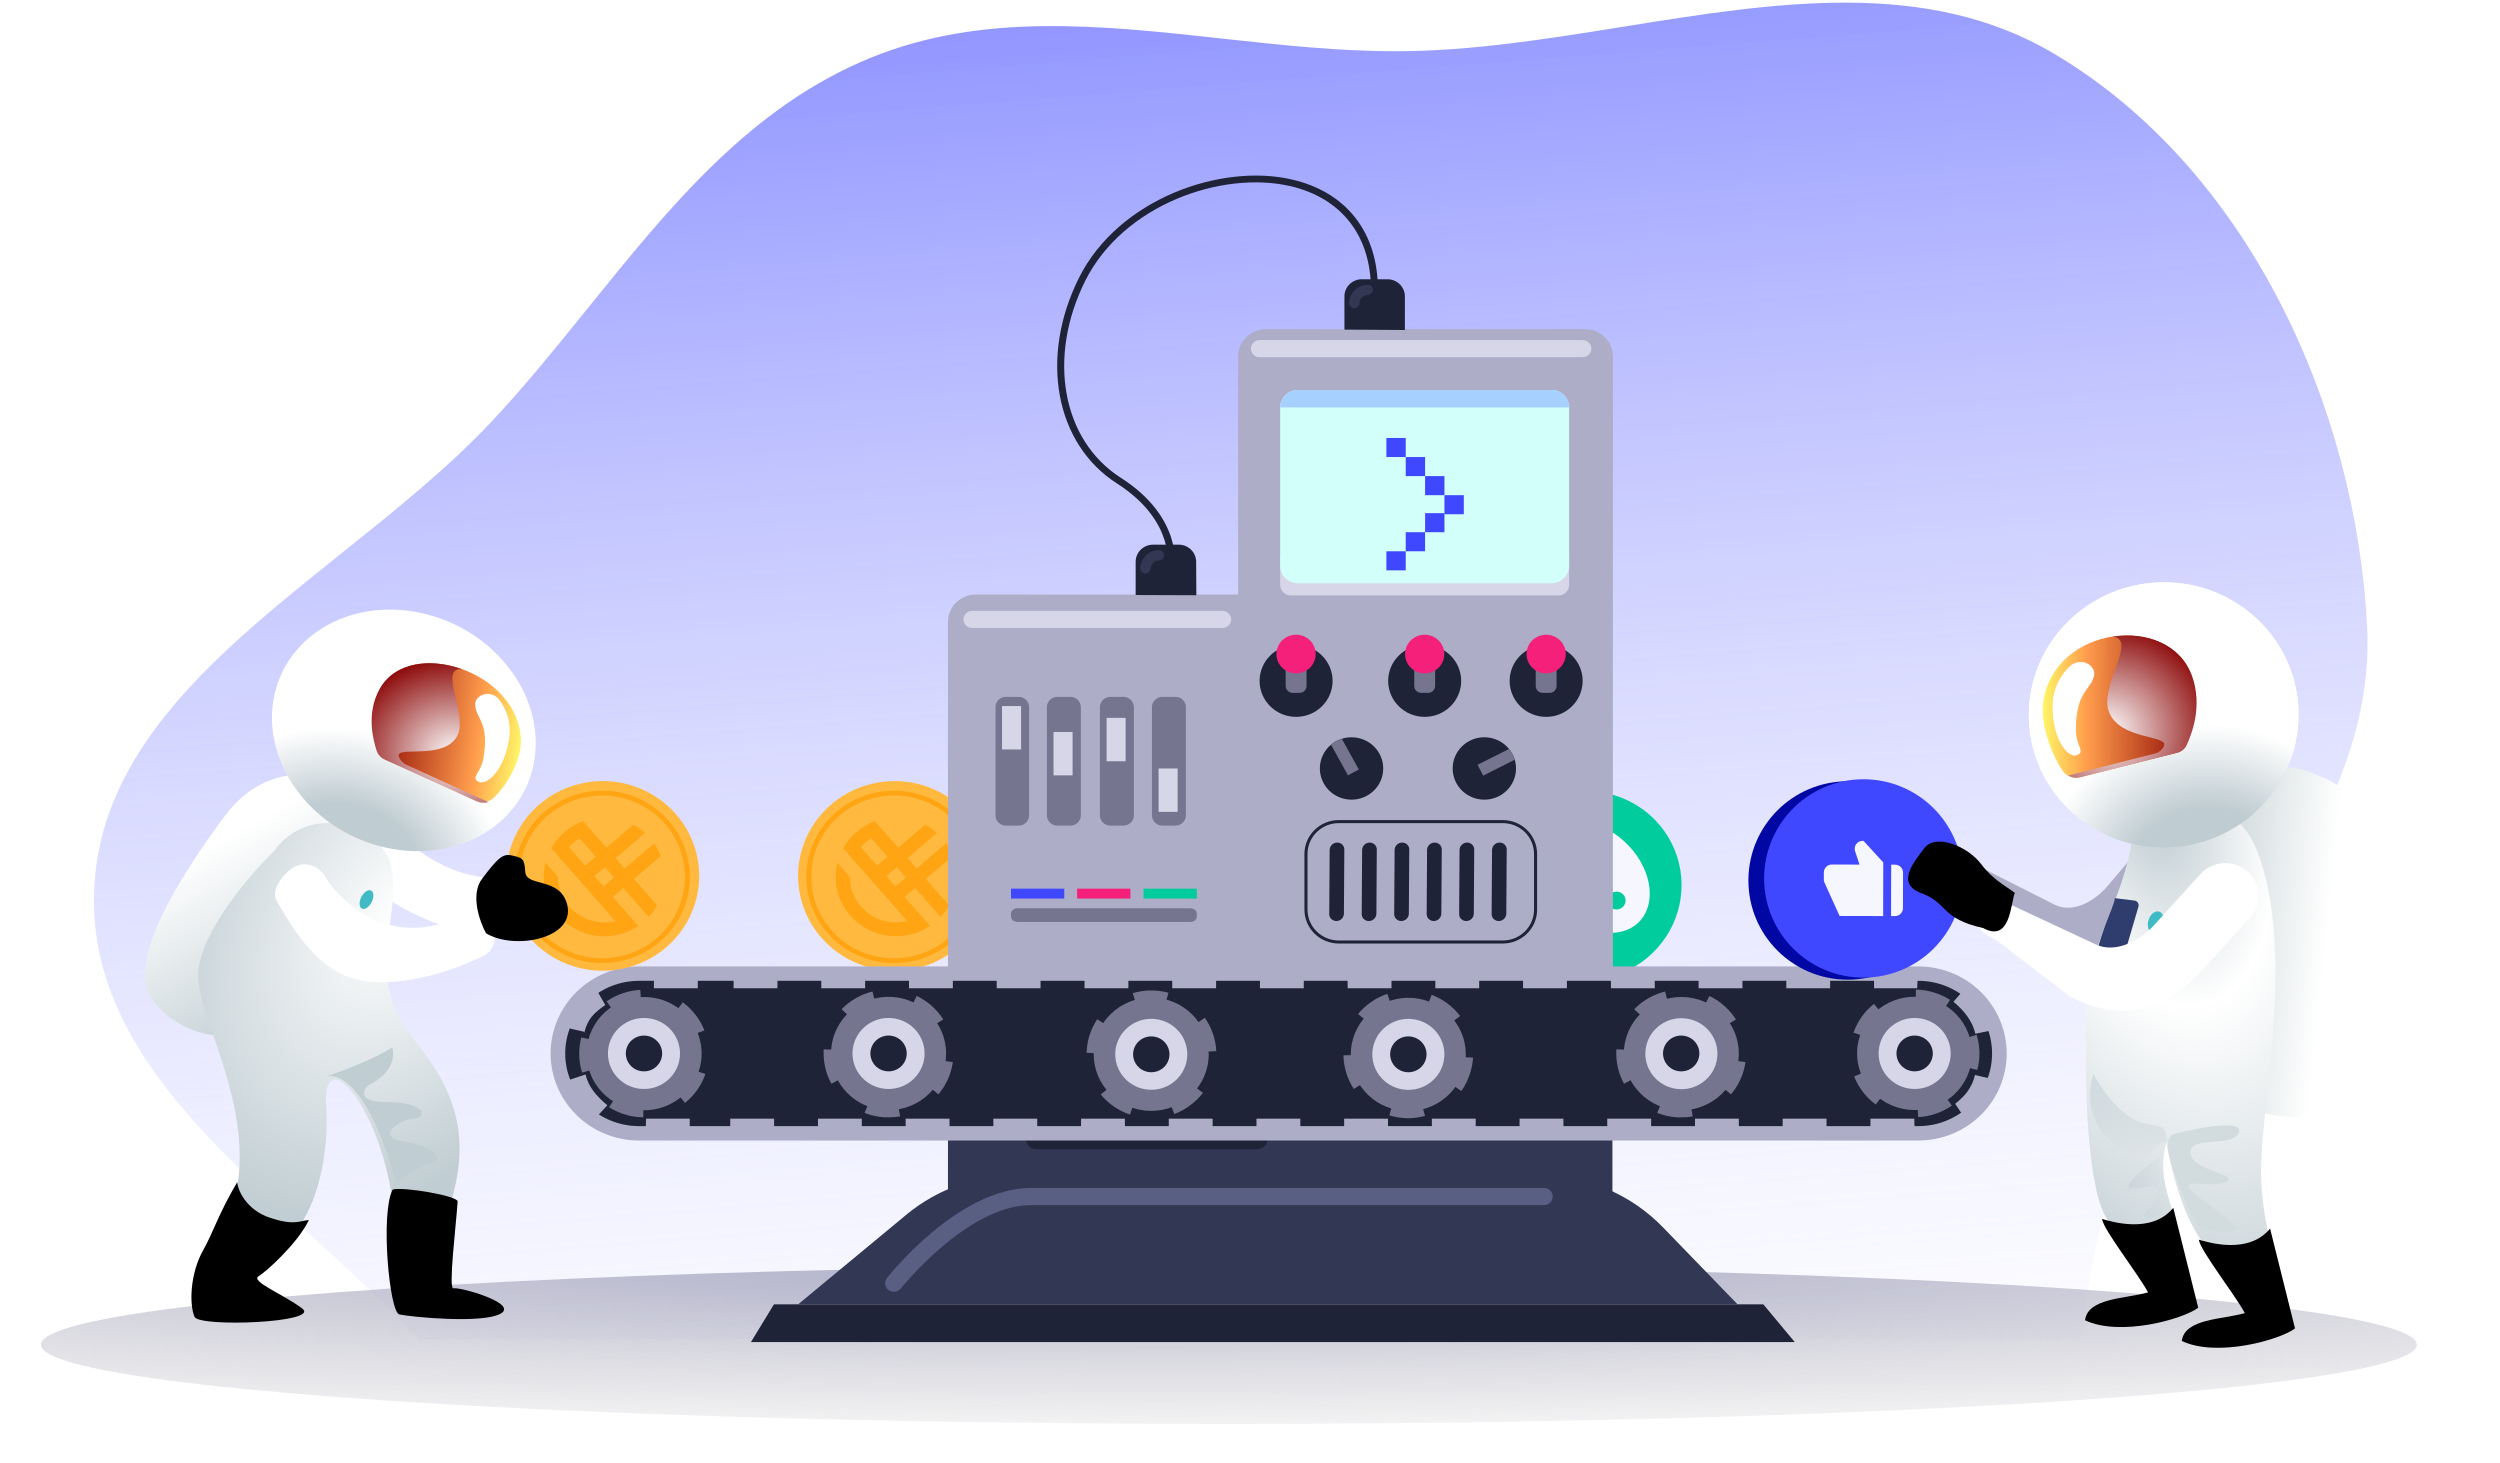 <svg width="487" height="285" viewBox="0 0 487 285" fill="none" xmlns="http://www.w3.org/2000/svg">
<path d="M434.716 188.972C448.668 167.699 462.38 146.793 461.114 122.008C458.92 79.055 437.809 32.822 400.166 10.482C375.296 -4.278 345.941 0.433 316.207 5.206C301.518 7.564 286.737 9.936 272.358 9.983C260.923 10.021 249.428 8.761 238.007 7.51C214.524 4.937 191.353 2.398 169.655 11.234C146.189 20.791 130.49 40.235 114.643 59.862C108.626 67.316 102.587 74.795 96.093 81.77C87.547 90.949 77.086 99.322 66.641 107.683C42.911 126.678 19.261 145.608 18.328 173.771C17.414 201.367 39.215 221.231 61.195 241.258C68.266 247.701 75.356 254.16 81.713 260.899H405.444C406.527 250.803 408.187 240.861 411.456 231.491C416.713 216.42 425.764 202.621 434.716 188.972Z" fill="url(#paint0_linear_3547_39692)"/>
<path d="M164.483 186.401C164.715 186.54 164.951 186.674 165.189 186.803C165.271 186.848 165.351 186.891 165.433 186.933C165.618 187.03 165.803 187.123 165.99 187.214C174.939 191.534 185.853 188.218 190.718 179.544C195.358 171.269 192.863 161.022 185.251 155.64C184.644 155.211 184.005 154.811 183.333 154.449C183.092 154.318 182.85 154.193 182.605 154.075C182.368 153.96 182.13 153.849 181.889 153.744C181.153 153.421 180.407 153.15 179.652 152.928C178.53 152.596 177.39 152.371 176.25 152.254C172.709 151.885 169.149 152.521 165.99 154.04C162.639 155.65 159.743 158.256 157.804 161.71C152.927 170.409 155.932 181.289 164.483 186.401Z" fill="#FFB93E"/>
<path d="M165.91 185.523C157.662 181.052 154.65 170.82 159.197 162.711C163.744 154.603 174.153 151.642 182.403 156.111C190.651 160.582 193.662 170.814 189.116 178.923C186.006 184.469 180.156 187.605 174.128 187.605C171.341 187.605 168.518 186.936 165.91 185.523ZM160.022 163.158C155.725 170.818 158.57 180.488 166.365 184.711C174.158 188.935 183.994 186.137 188.291 178.476C192.587 170.815 189.742 161.146 181.948 156.923C179.484 155.587 176.816 154.954 174.183 154.954C168.49 154.954 162.96 157.919 160.022 163.158Z" fill="#FFA412"/>
<path d="M176.698 179.377L176.745 179.431C173.55 180.21 170.034 179.238 167.731 176.623C166.245 174.935 165.52 172.855 165.525 170.786L165.489 170.745L163.131 168.066C162.265 171.579 163.08 175.438 165.669 178.379C169.621 182.867 176.313 183.638 181.181 180.371L176.209 174.724L178.27 172.969L183.243 178.616L183.257 178.6C183.895 177.913 184.436 177.165 184.877 176.374L180.333 171.213L185.58 166.744C185.256 165.894 184.825 165.071 184.288 164.296L178.548 169.185L176.763 167.157L182.503 162.268C181.8 161.633 181.034 161.097 180.224 160.66L174.977 165.13L170.432 159.969C169.16 160.438 167.949 161.133 166.862 162.06C165.774 162.986 164.901 164.065 164.248 165.237L165.305 166.438L176.698 179.377ZM174.7 168.913L176.486 170.941L174.424 172.697L172.639 170.669L174.7 168.913ZM169.744 163.284L172.915 166.885L170.853 168.641L167.683 165.04C167.975 164.704 168.296 164.384 168.647 164.086C168.997 163.788 169.364 163.521 169.744 163.284Z" fill="#FFA412"/>
<g filter="url(#filter0_f_3547_39692)">
<ellipse cx="239.381" cy="261.947" rx="231.414" ry="15.442" fill="url(#paint1_radial_3547_39692)"/>
</g>
<ellipse rx="17.519" ry="17.538" transform="matrix(-0.686 -0.728 -0.738 0.675 308.851 172.536)" fill="#F6F6FF"/>
<path d="M316.645 175.147C316.59 174.808 316.435 174.492 316.198 174.241C315.881 173.904 315.439 173.706 314.971 173.69C314.503 173.674 314.046 173.843 313.702 174.158C313.445 174.393 313.264 174.697 313.182 175.032C313.1 175.367 313.12 175.717 313.241 176.039C313.361 176.362 313.577 176.641 313.859 176.841C314.141 177.042 314.479 177.155 314.828 177.167C315.177 177.179 315.522 177.088 315.82 176.907C316.119 176.725 316.356 176.461 316.503 176.148C316.65 175.835 316.699 175.487 316.645 175.147Z" fill="#00CC9E"/>
<path d="M312.374 170.616C312.32 170.276 312.165 169.961 311.928 169.709C311.61 169.372 311.169 169.174 310.701 169.159C310.233 169.143 309.776 169.311 309.431 169.626C309.175 169.861 308.994 170.165 308.912 170.5C308.83 170.835 308.85 171.186 308.971 171.508C309.091 171.83 309.306 172.109 309.589 172.31C309.871 172.511 310.208 172.624 310.557 172.636C310.907 172.647 311.252 172.557 311.55 172.375C311.848 172.194 312.086 171.93 312.233 171.617C312.379 171.304 312.429 170.955 312.374 170.616Z" fill="#00CC9E"/>
<path d="M308.153 166.136C308.099 165.796 307.943 165.481 307.707 165.23C307.389 164.893 306.947 164.694 306.479 164.679C306.011 164.663 305.554 164.831 305.21 165.146C304.953 165.381 304.772 165.686 304.69 166.02C304.608 166.355 304.629 166.706 304.749 167.028C304.87 167.35 305.085 167.629 305.367 167.83C305.65 168.031 305.987 168.144 306.336 168.156C306.685 168.167 307.031 168.077 307.329 167.895C307.627 167.714 307.864 167.45 308.011 167.137C308.158 166.824 308.207 166.475 308.153 166.136Z" fill="#00CC9E"/>
<path fill-rule="evenodd" clip-rule="evenodd" d="M322.608 159.944C325.119 162.607 326.767 165.949 327.343 169.547C327.919 173.145 327.397 176.837 325.844 180.157C324.29 183.477 321.774 186.275 318.614 188.198C315.455 190.121 311.793 191.082 308.093 190.959C304.392 190.837 300.819 189.636 297.826 187.51C294.832 185.383 292.552 182.426 291.274 179.012C289.997 175.598 289.778 171.881 290.647 168.331C291.516 164.781 293.433 161.558 296.156 159.068C299.806 155.731 304.643 153.949 309.603 154.113C314.563 154.277 319.241 156.375 322.608 159.944ZM299.929 168.262L294.087 173.604L302.008 174.497C302.568 175.395 303.215 176.238 303.941 177.012C308.585 181.941 315.343 183.202 319.04 179.822C322.737 176.441 321.956 169.715 317.312 164.786C312.668 159.858 305.915 158.603 302.224 161.977C301.393 162.795 300.755 163.783 300.358 164.87C299.961 165.957 299.815 167.115 299.929 168.262Z" fill="#00CC9E"/>
<path d="M314.099 196.896H184.663V235.444H314.099V196.896Z" fill="#323754"/>
<path d="M349.617 261.435H146.283L150.759 254.09H343.501L349.617 261.435Z" fill="#1F2337"/>
<path d="M155.467 254.09L176.571 236.611C182.575 231.642 190.165 228.919 198.007 228.919H299.836C304.343 228.918 308.803 229.818 312.947 231.564C317.09 233.311 320.83 235.867 323.941 239.079L338.482 254.09H155.467Z" fill="#323754"/>
<path d="M184.663 198.592L184.663 121.151C184.663 119.736 185.234 118.378 186.25 117.377C187.266 116.376 188.644 115.814 190.081 115.814H241.189V69.454C241.189 68.039 241.76 66.681 242.776 65.68C243.792 64.68 245.17 64.117 246.607 64.117H308.775C310.212 64.117 311.59 64.68 312.606 65.68C313.623 66.681 314.193 68.039 314.193 69.454V198.592H184.663Z" fill="#ADADC8"/>
<path d="M303.358 73.298H251.688C250.413 73.298 249.379 74.316 249.379 75.573V79.823C249.379 81.079 250.413 82.097 251.688 82.097H303.358C304.634 82.097 305.668 81.079 305.668 79.823V75.573C305.668 74.316 304.634 73.298 303.358 73.298Z" fill="#ADADC8"/>
<path d="M303.561 106.709H251.485C250.322 106.709 249.379 107.638 249.379 108.784V113.927C249.379 115.073 250.322 116.002 251.485 116.002H303.561C304.725 116.002 305.668 115.073 305.668 113.927V108.784C305.668 107.638 304.725 106.709 303.561 106.709Z" fill="#D6D6E8"/>
<path d="M302.207 75.967H252.84C250.928 75.967 249.379 77.493 249.379 79.376V110.211C249.379 112.094 250.928 113.62 252.84 113.62H302.207C304.118 113.62 305.668 112.094 305.668 110.211V79.376C305.668 77.493 304.118 75.967 302.207 75.967Z" fill="#D3FFFB"/>
<rect x="270.066" y="85.316" width="3.771" height="3.715" fill="#4048FF"/>
<rect width="3.771" height="3.715" transform="matrix(-1 0 0 1 281.381 99.961)" fill="#4048FF"/>
<rect x="273.837" y="89.031" width="3.771" height="3.715" fill="#4048FF"/>
<rect width="3.771" height="3.715" transform="matrix(-1 0 0 1 277.607 103.675)" fill="#4048FF"/>
<rect x="277.607" y="92.746" width="3.771" height="3.715" fill="#4048FF"/>
<rect width="3.771" height="3.715" transform="matrix(-1 0 0 1 273.837 107.39)" fill="#4048FF"/>
<rect x="281.381" y="96.461" width="3.771" height="3.715" fill="#4048FF"/>
<path d="M302.207 75.967H252.84C251.922 75.967 251.042 76.326 250.392 76.965C249.743 77.605 249.379 78.472 249.379 79.376H305.668C305.668 78.472 305.303 77.605 304.654 76.965C304.005 76.326 303.125 75.967 302.207 75.967Z" fill="#A5D0FF"/>
<path d="M198.481 135.416H195.928C194.637 135.416 193.591 136.446 193.591 137.718V158.866C193.591 160.137 194.637 161.168 195.928 161.168H198.481C199.771 161.168 200.818 160.137 200.818 158.866V137.718C200.818 136.446 199.771 135.416 198.481 135.416Z" fill="#75758F"/>
<path d="M198.475 161.494H195.922C195.217 161.484 194.545 161.204 194.046 160.713C193.548 160.222 193.264 159.56 193.253 158.866V137.711C193.264 137.017 193.548 136.354 194.046 135.863C194.545 135.373 195.217 135.092 195.922 135.082H198.475C199.181 135.091 199.855 135.37 200.355 135.861C200.854 136.352 201.14 137.016 201.15 137.711V158.866C201.14 159.561 200.854 160.224 200.355 160.715C199.855 161.206 199.181 161.486 198.475 161.494ZM195.922 135.749C195.394 135.749 194.887 135.956 194.514 136.324C194.14 136.692 193.93 137.19 193.93 137.711V158.866C193.93 159.386 194.14 159.885 194.514 160.253C194.887 160.62 195.394 160.827 195.922 160.827H198.475C199.001 160.818 199.503 160.609 199.876 160.243C200.249 159.878 200.463 159.384 200.473 158.866V137.711C200.463 137.192 200.249 136.699 199.876 136.333C199.503 135.967 199.001 135.758 198.475 135.749H195.922Z" fill="#ADADC8"/>
<path d="M198.907 137.544H195.195V145.997H198.907V137.544Z" fill="#D6D6E8"/>
<path d="M208.511 135.416H205.958C204.667 135.416 203.621 136.446 203.621 137.718V158.866C203.621 160.137 204.667 161.168 205.958 161.168H208.511C209.802 161.168 210.848 160.137 210.848 158.866V137.718C210.848 136.446 209.802 135.416 208.511 135.416Z" fill="#75758F"/>
<path d="M208.518 161.494H205.964C205.253 161.494 204.57 161.219 204.063 160.727C203.556 160.235 203.266 159.566 203.255 158.866V137.711C203.266 137.01 203.556 136.341 204.063 135.849C204.57 135.358 205.253 135.082 205.964 135.082H208.518C209.229 135.082 209.912 135.358 210.419 135.849C210.926 136.341 211.216 137.01 211.227 137.711V158.866C211.216 159.566 210.926 160.235 210.419 160.727C209.912 161.219 209.229 161.494 208.518 161.494ZM205.964 135.749C205.432 135.749 204.922 135.954 204.542 136.321C204.162 136.688 203.943 137.187 203.932 137.711V158.866C203.943 159.389 204.162 159.888 204.542 160.255C204.922 160.622 205.432 160.827 205.964 160.827H208.518C209.05 160.827 209.56 160.622 209.94 160.255C210.32 159.888 210.539 159.389 210.549 158.866V137.711C210.539 137.187 210.32 136.688 209.94 136.321C209.56 135.954 209.05 135.749 208.518 135.749H205.964Z" fill="#ADADC8"/>
<path d="M208.937 142.588H205.225V151.041H208.937V142.588Z" fill="#D6D6E8"/>
<path d="M218.848 135.416H216.294C215.004 135.416 213.958 136.446 213.958 137.718V158.866C213.958 160.137 215.004 161.168 216.294 161.168H218.848C220.138 161.168 221.184 160.137 221.184 158.866V137.718C221.184 136.446 220.138 135.416 218.848 135.416Z" fill="#75758F"/>
<path d="M218.847 161.494H216.294C215.582 161.494 214.899 161.219 214.392 160.727C213.886 160.235 213.595 159.566 213.585 158.866V137.711C213.595 137.01 213.886 136.341 214.392 135.849C214.899 135.358 215.582 135.082 216.294 135.082H218.847C219.559 135.082 220.242 135.358 220.749 135.849C221.256 136.341 221.546 137.01 221.556 137.711V158.866C221.546 159.566 221.256 160.235 220.749 160.727C220.242 161.219 219.559 161.494 218.847 161.494ZM216.294 135.749C215.762 135.749 215.251 135.954 214.871 136.321C214.491 136.688 214.273 137.187 214.262 137.711V158.866C214.273 159.389 214.491 159.888 214.871 160.255C215.251 160.622 215.762 160.827 216.294 160.827H218.847C219.379 160.827 219.89 160.622 220.27 160.255C220.65 159.888 220.868 159.389 220.879 158.866V137.711C220.868 137.187 220.65 136.688 220.27 136.321C219.89 135.954 219.379 135.749 218.847 135.749H216.294Z" fill="#ADADC8"/>
<path d="M219.274 139.839H215.562V148.292H219.274V139.839Z" fill="#D6D6E8"/>
<path d="M228.979 135.416H226.425C225.135 135.416 224.089 136.446 224.089 137.718V158.866C224.089 160.137 225.135 161.168 226.425 161.168H228.979C230.269 161.168 231.315 160.137 231.315 158.866V137.718C231.315 136.446 230.269 135.416 228.979 135.416Z" fill="#75758F"/>
<path d="M228.979 161.494H226.426C225.714 161.494 225.031 161.219 224.524 160.727C224.018 160.235 223.727 159.566 223.717 158.866V137.711C223.727 137.01 224.018 136.341 224.524 135.849C225.031 135.358 225.714 135.082 226.426 135.082H228.979C229.691 135.082 230.374 135.358 230.881 135.849C231.388 136.341 231.678 137.01 231.688 137.711V158.866C231.678 159.566 231.388 160.235 230.881 160.727C230.374 161.219 229.691 161.494 228.979 161.494ZM226.426 135.749C225.894 135.749 225.383 135.954 225.003 136.321C224.623 136.688 224.405 137.187 224.394 137.711V158.866C224.405 159.389 224.623 159.888 225.003 160.255C225.383 160.622 225.894 160.827 226.426 160.827H228.979C229.511 160.827 230.022 160.622 230.402 160.255C230.782 159.888 231 159.389 231.011 158.866V137.711C231 137.187 230.782 136.688 230.402 136.321C230.022 135.954 229.511 135.749 228.979 135.749H226.426Z" fill="#ADADC8"/>
<path d="M229.404 149.699H225.693V158.152H229.404V149.699Z" fill="#D6D6E8"/>
<path d="M252.479 139.646C256.407 139.646 259.591 136.509 259.591 132.641C259.591 128.772 256.407 125.636 252.479 125.636C248.552 125.636 245.368 128.772 245.368 132.641C245.368 136.509 248.552 139.646 252.479 139.646Z" fill="#1F2337"/>
<path d="M253.152 127.41H251.811C251.059 127.41 250.45 128.011 250.45 128.751V133.628C250.45 134.368 251.059 134.969 251.811 134.969H253.152C253.904 134.969 254.514 134.368 254.514 133.628V128.751C254.514 128.011 253.904 127.41 253.152 127.41Z" fill="#75758F"/>
<path d="M256.3 127.41C256.3 128.156 256.075 128.885 255.654 129.505C255.233 130.125 254.635 130.608 253.936 130.893C253.236 131.178 252.466 131.252 251.724 131.106C250.982 130.96 250.3 130.601 249.765 130.073C249.23 129.545 248.866 128.873 248.719 128.141C248.572 127.41 248.649 126.652 248.94 125.963C249.23 125.274 249.722 124.686 250.352 124.273C250.982 123.859 251.723 123.639 252.48 123.641C253.494 123.642 254.465 124.04 255.181 124.747C255.897 125.454 256.3 126.411 256.3 127.41Z" fill="#F52079"/>
<path d="M277.527 139.646C281.454 139.646 284.638 136.509 284.638 132.641C284.638 128.772 281.454 125.636 277.527 125.636C273.599 125.636 270.415 128.772 270.415 132.641C270.415 136.509 273.599 139.646 277.527 139.646Z" fill="#1F2337"/>
<path d="M278.199 127.41H276.858C276.106 127.41 275.497 128.011 275.497 128.751V133.628C275.497 134.368 276.106 134.969 276.858 134.969H278.199C278.951 134.969 279.561 134.368 279.561 133.628V128.751C279.561 128.011 278.951 127.41 278.199 127.41Z" fill="#75758F"/>
<path d="M281.353 127.41C281.353 128.155 281.129 128.884 280.708 129.504C280.288 130.124 279.69 130.607 278.991 130.892C278.292 131.178 277.522 131.252 276.78 131.107C276.038 130.961 275.356 130.602 274.821 130.075C274.285 129.548 273.921 128.877 273.773 128.145C273.626 127.414 273.701 126.656 273.991 125.967C274.281 125.279 274.771 124.69 275.4 124.276C276.03 123.862 276.77 123.641 277.526 123.641C278.541 123.641 279.515 124.038 280.232 124.745C280.95 125.452 281.353 126.41 281.353 127.41Z" fill="#F52079"/>
<path d="M301.19 139.646C305.117 139.646 308.301 136.509 308.301 132.641C308.301 128.772 305.117 125.636 301.19 125.636C297.262 125.636 294.078 128.772 294.078 132.641C294.078 136.509 297.262 139.646 301.19 139.646Z" fill="#1F2337"/>
<path d="M301.862 127.41H300.521C299.769 127.41 299.16 128.011 299.16 128.751V133.628C299.16 134.368 299.769 134.969 300.521 134.969H301.862C302.614 134.969 303.223 134.368 303.223 133.628V128.751C303.223 128.011 302.614 127.41 301.862 127.41Z" fill="#75758F"/>
<path d="M305.016 127.41C305.016 128.155 304.792 128.884 304.371 129.504C303.951 130.124 303.353 130.607 302.654 130.892C301.955 131.178 301.185 131.252 300.443 131.107C299.701 130.961 299.019 130.602 298.484 130.075C297.949 129.548 297.584 128.877 297.436 128.145C297.289 127.414 297.365 126.656 297.654 125.967C297.944 125.279 298.434 124.69 299.064 124.276C299.693 123.862 300.433 123.641 301.19 123.641C301.692 123.641 302.19 123.738 302.654 123.928C303.118 124.117 303.54 124.395 303.895 124.745C304.251 125.095 304.533 125.51 304.725 125.967C304.917 126.425 305.016 126.915 305.016 127.41Z" fill="#F52079"/>
<path d="M268.695 146.783C269.28 147.838 269.534 149.041 269.425 150.238C269.316 151.435 268.849 152.574 268.084 153.51C267.318 154.446 266.288 155.137 265.123 155.496C263.958 155.856 262.712 155.866 261.541 155.528C260.37 155.189 259.327 154.516 258.545 153.593C257.762 152.671 257.275 151.541 257.145 150.345C257.014 149.15 257.247 147.944 257.813 146.879C258.378 145.813 259.252 144.938 260.323 144.362C261.76 143.591 263.448 143.414 265.017 143.868C266.587 144.322 267.909 145.37 268.695 146.783Z" fill="#1F2337"/>
<path d="M261.386 143.915C261.02 144.036 260.665 144.185 260.323 144.362C259.952 144.563 259.603 144.8 259.28 145.069L262.585 151.027L264.698 149.893L261.386 143.915Z" fill="#75758F"/>
<path d="M289.148 155.776C292.555 155.776 295.318 153.055 295.318 149.699C295.318 146.342 292.555 143.621 289.148 143.621C285.74 143.621 282.978 146.342 282.978 149.699C282.978 153.055 285.74 155.776 289.148 155.776Z" fill="#1F2337"/>
<path d="M295.069 147.991C294.961 147.625 294.818 147.27 294.642 146.93C294.45 146.563 294.224 146.214 293.965 145.89L287.828 148.985L288.926 151.093L295.069 147.991Z" fill="#75758F"/>
<path d="M238.143 122.333H189.379C188.929 122.333 188.499 122.157 188.181 121.844C187.864 121.531 187.685 121.107 187.685 120.665C187.685 120.223 187.864 119.798 188.181 119.486C188.499 119.173 188.929 118.997 189.379 118.997H238.143C238.592 118.997 239.023 119.173 239.34 119.486C239.658 119.798 239.836 120.223 239.836 120.665C239.836 121.107 239.658 121.531 239.34 121.844C239.023 122.157 238.592 122.333 238.143 122.333Z" fill="#D6D6E8"/>
<path d="M308.302 69.582H245.369C244.919 69.582 244.489 69.406 244.171 69.093C243.854 68.781 243.675 68.356 243.675 67.914C243.675 67.472 243.854 67.047 244.171 66.735C244.489 66.422 244.919 66.246 245.369 66.246H308.302C308.751 66.246 309.181 66.422 309.499 66.735C309.816 67.047 309.995 67.472 309.995 67.914C309.995 68.356 309.816 68.781 309.499 69.093C309.181 69.406 308.751 69.582 308.302 69.582Z" fill="#D6D6E8"/>
<path d="M174.126 251.635C173.811 251.638 173.501 251.553 173.232 251.391C172.963 251.228 172.745 250.995 172.604 250.717C172.463 250.439 172.404 250.128 172.434 249.818C172.463 249.509 172.58 249.214 172.772 248.967C173.334 248.246 186.778 231.421 200.791 231.421H300.771C301.221 231.421 301.651 231.597 301.969 231.909C302.286 232.222 302.465 232.646 302.465 233.089C302.465 233.531 302.286 233.955 301.969 234.268C301.651 234.581 301.221 234.757 300.771 234.757H200.811C188.458 234.757 175.596 250.848 175.467 251.015C175.306 251.211 175.101 251.369 174.869 251.477C174.637 251.584 174.383 251.638 174.126 251.635Z" fill="#595F83"/>
<path d="M244.805 201.046H201.961C200.764 201.046 199.793 202.002 199.793 203.181V221.741C199.793 222.92 200.764 223.875 201.961 223.875H244.805C246.002 223.875 246.973 222.92 246.973 221.741V203.181C246.973 202.002 246.002 201.046 244.805 201.046Z" fill="#1F2337"/>
<path d="M241.779 205.789H241.027C240.32 205.789 239.747 206.354 239.747 207.05V218.465C239.747 219.161 240.32 219.726 241.027 219.726H241.779C242.486 219.726 243.059 219.161 243.059 218.465V207.05C243.059 206.354 242.486 205.789 241.779 205.789Z" fill="#595F83"/>
<path d="M228.769 111.104L227.415 110.851C227.489 110.45 229.04 101.511 217.574 94.172C205.518 86.453 202.423 69.581 210.212 54.064C217.926 38.719 237.852 31.781 251.628 34.957C262.302 37.412 268.418 45.251 268.418 56.459H267.063C267.063 45.925 261.326 38.559 251.323 36.251C238.048 33.195 218.854 39.86 211.424 54.657C203.974 69.561 206.839 85.706 218.312 93.058C230.625 100.91 228.837 110.691 228.769 111.104ZM228.092 110.977L227.415 110.851L228.092 110.977Z" fill="#1F2337"/>
<path d="M221.224 115.909V109.437C221.224 108.553 221.581 107.704 222.216 107.079C222.851 106.453 223.712 106.102 224.61 106.102H229.622C230.515 106.102 231.371 106.448 232.005 107.067C232.639 107.685 233 108.525 233.009 109.404L233.049 115.955L221.224 115.909Z" fill="#1F2337"/>
<path d="M223.095 111.739C222.961 111.735 222.83 111.705 222.708 111.65C222.587 111.596 222.477 111.519 222.386 111.423C222.295 111.327 222.224 111.214 222.177 111.091C222.13 110.967 222.108 110.836 222.113 110.705C222.145 109.773 222.536 108.887 223.206 108.228C223.876 107.569 224.776 107.186 225.723 107.156C225.856 107.151 225.989 107.173 226.114 107.219C226.239 107.265 226.354 107.335 226.451 107.425C226.549 107.515 226.627 107.623 226.682 107.743C226.737 107.862 226.768 107.992 226.772 108.123C226.78 108.389 226.68 108.647 226.494 108.841C226.309 109.035 226.054 109.149 225.784 109.157C225.353 109.171 224.944 109.345 224.64 109.645C224.335 109.945 224.158 110.348 224.144 110.772C224.14 110.903 224.11 111.032 224.054 111.152C223.999 111.272 223.921 111.38 223.823 111.47C223.726 111.56 223.611 111.63 223.486 111.676C223.361 111.722 223.228 111.744 223.095 111.739Z" fill="#323754"/>
<path d="M261.894 64.211V57.733C261.894 56.849 262.251 56 262.886 55.374C263.521 54.749 264.383 54.398 265.281 54.398H270.286C271.184 54.398 272.045 54.749 272.68 55.374C273.315 56 273.672 56.849 273.672 57.733V64.284L261.894 64.211Z" fill="#1F2337"/>
<path d="M263.764 60.042C263.631 60.037 263.5 60.007 263.378 59.953C263.257 59.898 263.147 59.821 263.056 59.725C262.965 59.629 262.894 59.516 262.847 59.393C262.8 59.27 262.778 59.139 262.782 59.008C262.816 58.075 263.207 57.19 263.877 56.53C264.547 55.87 265.446 55.485 266.392 55.452C266.662 55.444 266.923 55.541 267.12 55.724C267.316 55.906 267.431 56.157 267.439 56.422C267.447 56.688 267.348 56.945 267.163 57.139C266.978 57.332 266.723 57.445 266.453 57.453C266.022 57.468 265.613 57.644 265.309 57.945C265.005 58.246 264.828 58.65 264.814 59.074C264.804 59.339 264.688 59.589 264.491 59.77C264.295 59.951 264.033 60.049 263.764 60.042Z" fill="#323754"/>
<path d="M373.69 189.662H124.473C115.752 189.662 108.682 196.626 108.682 205.217C108.682 213.808 115.752 220.773 124.473 220.773H373.69C382.412 220.773 389.482 213.808 389.482 205.217C389.482 196.626 382.412 189.662 373.69 189.662Z" fill="#1F2337"/>
<path d="M373.689 222.175H124.473C119.907 222.175 115.528 220.388 112.3 217.208C109.071 214.028 107.257 209.715 107.257 205.217C107.257 200.72 109.071 196.407 112.3 193.227C115.528 190.046 119.907 188.26 124.473 188.26H373.689C378.255 188.26 382.634 190.046 385.862 193.227C389.091 196.407 390.905 200.72 390.905 205.217C390.905 209.715 389.091 214.028 385.862 217.208C382.634 220.388 378.255 222.175 373.689 222.175ZM124.473 191.065C120.662 191.065 117.008 192.556 114.313 195.21C111.619 197.864 110.105 201.464 110.105 205.217C110.105 208.971 111.619 212.571 114.313 215.225C117.008 217.879 120.662 219.37 124.473 219.37H373.689C377.5 219.37 381.155 217.879 383.849 215.225C386.544 212.571 388.057 208.971 388.057 205.217C388.057 201.464 386.544 197.864 383.849 195.21C381.155 192.556 377.5 191.065 373.689 191.065H124.473Z" fill="#ADADC8"/>
<path d="M372.972 220.717H364.361V217.912H372.904L372.972 220.717ZM355.808 220.717H347.266V217.912H355.808V220.717ZM338.723 220.717H330.181V217.912H338.723V220.717ZM321.639 220.717H313.097V217.912H321.639V220.717ZM304.554 220.717H296.012V217.912H304.554V220.717ZM287.47 220.717H278.928V217.912H287.47V220.717ZM270.385 220.717H261.843V217.912H270.385V220.717ZM253.301 220.717H244.759V217.912H253.301V220.717ZM236.217 220.717H227.674V217.912H236.217V220.717ZM219.132 220.717H210.59V217.912H219.132V220.717ZM202.048 220.717H193.505V217.912H202.048V220.717ZM184.963 220.717H176.421V217.912H184.963V220.717ZM167.879 220.717H159.337V217.912H167.879V220.717ZM150.794 220.717H142.252V217.912H150.794V220.717ZM134.359 220.717H125.754L125.851 217.912H134.359V220.717ZM382.374 217.267L380.865 215.023C382.858 213.452 384.156 211.82 384.726 209.414L387.659 210.092C386.639 213.093 384.561 215.304 382.067 217.273L382.374 217.267ZM116.375 217.407C113.943 215.371 111.568 213.419 110.942 210.35L114.08 209.301C114.575 211.753 116.358 213.677 118.317 215.304L116.375 217.407ZM384.789 201.375C384.287 198.924 382.511 196.775 380.54 195.149L382.38 193.006C384.817 195.036 387.158 197.69 387.79 200.758L384.789 201.375ZM114.16 201.072L110.874 200.321C111.591 197.269 113.829 195.02 116.329 193.028L117.907 195.777C115.6 197.37 114.427 198.638 113.852 201.072H114.16ZM373.462 192.518H365.068V189.713H373.61L373.462 192.518ZM356.514 192.518H347.972V189.713H356.514V192.518ZM339.429 192.518H330.887V189.713H339.429V192.518ZM322.345 192.518H313.803V189.713H322.345V192.518ZM305.232 192.518H296.69V189.713H305.232V192.518ZM288.148 192.518H279.605V189.713H288.148V192.518ZM271.063 192.518H262.521V189.713H271.063V192.518ZM253.979 192.518H245.436V189.713H253.979V192.518ZM236.894 192.518H228.352V189.713H236.894V192.518ZM219.81 192.518H211.268V189.713H219.81V192.518ZM202.697 192.518H194.155V189.713H202.697V192.518ZM185.612 192.518H177.07V189.713H185.612V192.518ZM168.528 192.518H159.986V189.713H168.528V192.518ZM151.444 192.518H142.901V189.713H151.444V192.518ZM135.925 192.518H127.383V189.713H135.925V192.518Z" fill="#ADADC8"/>
<path d="M136.671 205.667C136.906 199.577 132.085 194.453 125.903 194.221C119.721 193.99 114.519 198.738 114.283 204.828C114.048 210.917 118.869 216.041 125.051 216.273C131.233 216.505 136.435 211.756 136.671 205.667Z" fill="#75758F"/>
<path d="M125.306 217.654C124.28 217.641 123.259 217.508 122.265 217.255C120.98 216.924 119.756 216.396 118.637 215.69L120.175 213.329C121.717 214.305 123.507 214.832 125.34 214.849L125.306 217.654ZM133.45 214.849L131.65 212.678C133.067 211.538 134.129 210.027 134.714 208.319L137.413 209.211C136.655 211.416 135.281 213.366 133.45 214.838V214.849ZM113.398 208.948C113.019 207.745 112.827 206.493 112.829 205.234C112.831 204.174 112.969 203.119 113.239 202.093L114.628 202.407L116.006 202.766V202.8C115.539 204.545 115.585 206.385 116.137 208.106L113.398 208.948ZM134.566 201.734C133.9 200.052 132.769 198.587 131.303 197.504L133.011 195.26C134.904 196.657 136.362 198.548 137.219 200.719L134.566 201.734ZM119.805 197.358L118.165 195.064C120.1 193.728 122.376 192.95 124.736 192.82L124.896 195.625C123.069 195.719 121.305 196.316 119.805 197.347V197.358Z" fill="#75758F"/>
<path d="M125.446 212.133C129.324 212.133 132.468 209.036 132.468 205.216C132.468 201.396 129.324 198.3 125.446 198.3C121.568 198.3 118.424 201.396 118.424 205.216C118.424 209.036 121.568 212.133 125.446 212.133Z" fill="#D6D6E8"/>
<path d="M128.989 205.218C128.989 205.908 128.781 206.582 128.392 207.156C128.003 207.73 127.449 208.177 126.802 208.441C126.155 208.705 125.443 208.774 124.756 208.64C124.069 208.505 123.437 208.173 122.942 207.685C122.447 207.197 122.109 206.575 121.973 205.898C121.836 205.222 121.906 204.52 122.174 203.882C122.442 203.245 122.896 202.7 123.479 202.317C124.061 201.933 124.746 201.729 125.447 201.729C125.912 201.729 126.372 201.819 126.802 201.994C127.232 202.169 127.622 202.426 127.951 202.75C128.28 203.074 128.541 203.459 128.719 203.882C128.897 204.306 128.989 204.759 128.989 205.218Z" fill="#1F2337"/>
<path d="M161.906 204.511C161.764 206.69 162.282 208.862 163.393 210.751C164.504 212.641 166.159 214.163 168.149 215.126C170.139 216.089 172.373 216.449 174.571 216.16C176.768 215.872 178.83 214.948 180.494 213.506C182.158 212.063 183.351 210.167 183.921 208.057C184.491 205.947 184.413 203.717 183.697 201.651C182.981 199.584 181.658 197.773 179.897 196.447C178.136 195.121 176.015 194.339 173.803 194.2C172.334 194.108 170.862 194.301 169.469 194.769C168.076 195.237 166.791 195.97 165.686 196.928C164.581 197.885 163.679 199.048 163.03 200.349C162.382 201.65 162 203.064 161.906 204.511Z" fill="#75758F"/>
<path d="M173.103 217.655C172.829 217.655 172.533 217.655 172.283 217.655C170.958 217.571 169.655 217.281 168.422 216.796L169.475 214.193C170.431 214.565 171.44 214.789 172.465 214.855C173.259 214.906 174.057 214.861 174.84 214.721L175.341 217.481C174.601 217.603 173.853 217.661 173.103 217.655ZM182.784 213.167L180.597 211.372C181.768 209.985 182.518 208.301 182.761 206.514L185.609 206.89C185.29 209.202 184.317 211.38 182.801 213.172L182.784 213.167ZM161.958 211.114C160.966 209.304 160.445 207.28 160.443 205.224C160.443 204.955 160.443 204.663 160.443 204.416L161.867 204.461L163.285 204.556V204.601C163.285 204.809 163.285 205.016 163.285 205.224C163.284 206.815 163.687 208.381 164.458 209.779L161.958 211.114ZM181.32 200.08C180.353 198.555 178.972 197.327 177.334 196.535L178.576 194.01C180.702 195.028 182.498 196.611 183.758 198.582L181.32 200.08ZM165.99 198.537L163.94 196.591C165.579 194.913 167.662 193.719 169.954 193.146L170.654 195.867C168.891 196.317 167.291 197.244 166.036 198.543L165.99 198.537Z" fill="#75758F"/>
<path d="M179.981 203.905C180.244 205.249 180.097 206.639 179.558 207.899C179.019 209.16 178.113 210.236 176.954 210.989C175.795 211.743 174.435 212.141 173.046 212.133C171.657 212.125 170.302 211.712 169.151 210.945C168.001 210.178 167.108 209.093 166.584 207.826C166.06 206.559 165.929 205.167 166.208 203.827C166.487 202.487 167.163 201.258 168.151 200.297C169.138 199.335 170.394 198.684 171.757 198.425C172.663 198.252 173.594 198.257 174.497 198.439C175.401 198.621 176.259 198.977 177.022 199.486C177.786 199.995 178.441 200.647 178.948 201.406C179.456 202.164 179.807 203.013 179.981 203.905Z" fill="#D6D6E8"/>
<path d="M176.568 204.555C176.701 205.232 176.626 205.933 176.355 206.569C176.083 207.205 175.625 207.747 175.041 208.127C174.456 208.507 173.77 208.708 173.07 208.704C172.369 208.7 171.686 208.492 171.106 208.105C170.526 207.719 170.075 207.171 169.81 206.532C169.546 205.893 169.479 205.192 169.62 204.516C169.76 203.84 170.101 203.22 170.598 202.735C171.096 202.249 171.729 201.92 172.417 201.789C173.339 201.615 174.295 201.808 175.073 202.326C175.851 202.845 176.389 203.646 176.568 204.555Z" fill="#1F2337"/>
<path d="M235.393 206.553C236.056 200.494 231.608 195.053 225.458 194.399C219.307 193.745 213.782 198.126 213.119 204.185C212.455 210.244 216.903 215.685 223.054 216.339C229.204 216.993 234.729 212.612 235.393 206.553Z" fill="#75758F"/>
<path d="M220.122 217.132C217.888 216.374 215.915 215.013 214.427 213.205L216.625 211.416V211.455C217.769 212.857 219.291 213.912 221.016 214.501L220.122 217.132ZM228.755 217.008L227.741 214.389C228.702 214.027 229.6 213.52 230.401 212.885C231.02 212.391 231.576 211.826 232.058 211.202L234.336 212.885C233.715 213.687 232.998 214.412 232.2 215.045C231.174 215.873 230.02 216.535 228.784 217.008H228.755ZM214.518 205.161L211.671 205.094C211.724 202.764 212.441 200.496 213.738 198.547L216.118 200.09C215.105 201.597 214.54 203.354 214.49 205.161H214.518ZM234.063 204.914C233.989 203.106 233.397 201.356 232.354 199.865L234.695 198.267C236.044 200.181 236.82 202.43 236.933 204.757L234.063 204.914ZM221.483 196.152L220.663 193.465C222.929 192.798 225.34 192.769 227.622 193.381L226.87 196.085C225.094 195.608 223.218 195.631 221.454 196.152H221.483Z" fill="#75758F"/>
<path d="M228.447 199.827C229.561 200.641 230.405 201.762 230.873 203.049C231.34 204.336 231.409 205.73 231.072 207.056C230.735 208.382 230.007 209.579 228.979 210.497C227.951 211.415 226.669 212.012 225.297 212.213C223.925 212.413 222.523 212.209 221.268 211.625C220.014 211.041 218.964 210.104 218.25 208.932C217.536 207.76 217.191 206.406 217.259 205.041C217.326 203.675 217.803 202.361 218.629 201.263C219.178 200.533 219.867 199.917 220.658 199.45C221.448 198.983 222.324 198.674 223.236 198.541C224.148 198.407 225.077 198.452 225.971 198.673C226.866 198.894 227.707 199.286 228.447 199.827Z" fill="#D6D6E8"/>
<path d="M226.382 202.575C226.946 202.987 227.374 203.554 227.61 204.205C227.847 204.856 227.882 205.561 227.712 206.232C227.541 206.903 227.172 207.508 226.652 207.973C226.132 208.437 225.484 208.739 224.79 208.84C224.095 208.942 223.386 208.838 222.752 208.542C222.117 208.246 221.586 207.771 221.226 207.178C220.865 206.585 220.692 205.9 220.726 205.209C220.761 204.519 221.003 203.854 221.422 203.299C221.984 202.557 222.821 202.064 223.75 201.928C224.68 201.793 225.626 202.025 226.382 202.575Z" fill="#1F2337"/>
<path d="M276.648 216.2C282.701 214.941 286.572 209.087 285.294 203.125C284.016 197.162 278.073 193.349 272.02 194.608C265.967 195.866 262.096 201.72 263.374 207.683C264.652 213.645 270.594 217.458 276.648 216.2Z" fill="#75758F"/>
<path d="M274.345 217.833C273.088 217.829 271.838 217.64 270.638 217.272L271.435 214.579H271.503C273.247 215.097 275.102 215.128 276.862 214.669L277.597 217.379C276.538 217.67 275.444 217.823 274.345 217.833ZM284.675 212.538L282.346 210.928C283.401 209.44 284.011 207.691 284.106 205.879L286.953 206.036C286.886 207.046 286.695 208.044 286.384 209.009C286.008 210.263 285.434 211.45 284.681 212.526L284.675 212.538ZM263.724 212.128C262.441 210.172 261.743 207.899 261.708 205.571L264.556 205.531C264.586 207.335 265.126 209.095 266.116 210.614L263.724 212.128ZM282.164 199.608C281.065 198.163 279.574 197.053 277.864 196.405L278.889 193.791C281.098 194.627 283.023 196.06 284.442 197.925L282.164 199.608ZM266.754 199.305L264.55 197.532C266.037 195.723 268.01 194.363 270.245 193.605L271.167 196.259C269.435 196.852 267.908 197.914 266.759 199.322L266.754 199.305Z" fill="#75758F"/>
<path d="M280.972 207.682C282.257 204.078 280.331 200.13 276.672 198.865C273.013 197.6 269.006 199.496 267.721 203.101C266.437 206.705 268.362 210.652 272.021 211.918C275.681 213.183 279.688 211.286 280.972 207.682Z" fill="#D6D6E8"/>
<path d="M274.492 201.892C275.193 201.92 275.869 202.152 276.436 202.558C277.002 202.964 277.434 203.527 277.676 204.175C277.919 204.823 277.961 205.527 277.797 206.198C277.634 206.87 277.272 207.479 276.758 207.948C276.244 208.417 275.6 208.725 274.907 208.834C274.215 208.943 273.506 208.848 272.869 208.56C272.231 208.272 271.695 207.805 271.327 207.217C270.959 206.629 270.777 205.947 270.802 205.257C270.819 204.797 270.928 204.345 271.122 203.927C271.317 203.508 271.594 203.132 271.937 202.819C272.28 202.506 272.682 202.263 273.121 202.104C273.559 201.945 274.025 201.873 274.492 201.892Z" fill="#1F2337"/>
<path d="M338.669 206.371C339.3 200.309 334.822 194.891 328.667 194.27C322.513 193.649 317.013 198.06 316.382 204.122C315.752 210.184 320.23 215.602 326.384 216.223C332.538 216.844 338.039 212.434 338.669 206.371Z" fill="#75758F"/>
<path d="M327.506 217.655C327.233 217.655 326.965 217.655 326.692 217.655C325.365 217.573 324.06 217.285 322.825 216.802L323.879 214.193C324.834 214.565 325.843 214.789 326.868 214.855C327.663 214.906 328.46 214.861 329.243 214.721L329.744 217.481C329.005 217.603 328.256 217.661 327.506 217.655ZM337.187 213.167L335.001 211.372C336.171 209.984 336.922 208.301 337.17 206.514L340.018 206.89C339.698 209.203 338.723 211.38 337.204 213.172L337.187 213.167ZM316.361 211.114C315.371 209.304 314.852 207.28 314.852 205.224C314.852 204.955 314.852 204.663 314.852 204.416L316.276 204.461L317.694 204.596C317.694 204.809 317.694 205.016 317.694 205.224C317.686 206.811 318.077 208.376 318.833 209.779L316.361 211.114ZM335.724 200.08C334.756 198.555 333.376 197.327 331.737 196.535L332.979 194.01C335.106 195.028 336.901 196.611 338.161 198.582L335.724 200.08ZM320.399 198.537L318.343 196.591C319.982 194.913 322.065 193.719 324.357 193.146L325.057 195.867C323.306 196.322 321.719 197.248 320.473 198.543L320.399 198.537Z" fill="#75758F"/>
<path d="M334.38 206.801C335.243 203.077 332.878 199.368 329.097 198.518C325.316 197.668 321.552 199.998 320.688 203.722C319.825 207.446 322.19 211.154 325.971 212.004C329.752 212.854 333.516 210.525 334.38 206.801Z" fill="#D6D6E8"/>
<path d="M330.974 204.556C331.106 205.233 331.032 205.934 330.76 206.57C330.488 207.206 330.031 207.748 329.446 208.128C328.862 208.508 328.176 208.709 327.475 208.705C326.775 208.701 326.091 208.493 325.511 208.106C324.931 207.719 324.48 207.172 324.216 206.533C323.951 205.894 323.885 205.193 324.025 204.517C324.165 203.841 324.506 203.221 325.004 202.736C325.502 202.25 326.135 201.921 326.822 201.79C327.745 201.616 328.7 201.809 329.479 202.327C330.257 202.846 330.795 203.647 330.974 204.556Z" fill="#1F2337"/>
<path d="M383.204 209.665C385.707 204.092 383.149 197.575 377.491 195.11C371.833 192.645 365.218 195.165 362.716 200.738C360.213 206.311 362.771 212.827 368.429 215.292C374.087 217.757 380.702 215.238 383.204 209.665Z" fill="#75758F"/>
<path d="M373.656 217.637L373.502 214.832C374.528 214.775 375.538 214.561 376.497 214.198C377.24 213.91 377.944 213.533 378.593 213.076L380.227 215.376C378.292 216.713 376.016 217.49 373.656 217.62V217.637ZM365.392 215.169C363.499 213.769 362.043 211.874 361.19 209.699L362.505 209.138L363.843 208.65L362.505 209.138L363.849 208.667C364.508 210.352 365.635 211.819 367.101 212.902L365.392 215.169ZM385.17 208.437L382.42 207.714C382.898 205.971 382.864 204.131 382.323 202.407L385.045 201.582C385.743 203.81 385.787 206.186 385.17 208.437ZM363.752 202.076L361.059 201.162C361.829 198.962 363.21 197.018 365.045 195.552L366.839 197.734C365.417 198.868 364.347 200.372 363.752 202.076ZM378.325 197.134C376.787 196.151 374.999 195.613 373.166 195.58L373.217 192.775C375.581 192.816 377.885 193.51 379.869 194.778L378.325 197.134Z" fill="#75758F"/>
<path d="M372.971 212.133C376.849 212.133 379.993 209.036 379.993 205.216C379.993 201.396 376.849 198.3 372.971 198.3C369.093 198.3 365.95 201.396 365.95 205.216C365.95 209.036 369.093 212.133 372.971 212.133Z" fill="#D6D6E8"/>
<path d="M375.847 203.175C376.256 203.735 376.488 204.402 376.512 205.092C376.536 205.781 376.353 206.462 375.984 207.049C375.616 207.635 375.079 208.101 374.442 208.388C373.805 208.674 373.096 208.768 372.405 208.657C371.713 208.547 371.071 208.237 370.558 207.767C370.046 207.297 369.686 206.688 369.525 206.016C369.364 205.345 369.408 204.642 369.653 203.995C369.897 203.349 370.331 202.788 370.898 202.384C371.662 201.845 372.611 201.625 373.539 201.774C374.466 201.922 375.296 202.426 375.847 203.175Z" fill="#1F2337"/>
<path d="M207.319 173.109H196.938V175.039H207.319V173.109Z" fill="#4048FF"/>
<path d="M220.204 173.109H209.823V175.039H220.204V173.109Z" fill="#F52079"/>
<path d="M233.137 173.109H222.755V175.039H233.137V173.109Z" fill="#00CC9E"/>
<path d="M231.875 176.935H198.2C197.503 176.935 196.938 177.399 196.938 177.972V178.556C196.938 179.129 197.503 179.593 198.2 179.593H231.875C232.572 179.593 233.137 179.129 233.137 178.556V177.972C233.137 177.399 232.572 176.935 231.875 176.935Z" fill="#75758F"/>
<path d="M292.446 160.05H260.486C256.961 160.05 254.103 162.865 254.103 166.337V177.212C254.103 180.684 256.961 183.499 260.486 183.499H292.446C295.971 183.499 298.829 180.684 298.829 177.212V166.337C298.829 162.865 295.971 160.05 292.446 160.05Z" fill="#ADADC8"/>
<path d="M259.306 178.987C259.064 178.734 258.931 178.398 258.935 178.05L259.018 165.57C259.024 165.194 259.177 164.835 259.444 164.567C259.712 164.299 260.074 164.143 260.455 164.131C260.641 164.124 260.825 164.154 260.999 164.219C261.172 164.285 261.329 164.384 261.462 164.512C261.595 164.639 261.7 164.792 261.771 164.961C261.842 165.13 261.877 165.311 261.874 165.493L261.797 177.973C261.791 178.349 261.638 178.709 261.371 178.978C261.103 179.247 260.741 179.404 260.36 179.418C260.163 179.422 259.968 179.386 259.787 179.312C259.605 179.237 259.442 179.127 259.306 178.987Z" fill="#1F2337"/>
<path d="M265.632 178.994C265.39 178.74 265.257 178.404 265.26 178.056L265.344 165.577C265.349 165.2 265.501 164.839 265.768 164.57C266.036 164.301 266.399 164.144 266.781 164.132C266.967 164.125 267.152 164.156 267.325 164.222C267.498 164.288 267.656 164.388 267.788 164.516C267.921 164.644 268.026 164.797 268.097 164.966C268.168 165.136 268.203 165.317 268.2 165.5L268.122 177.98C268.116 178.356 267.963 178.716 267.694 178.984C267.425 179.252 267.062 179.408 266.679 179.419C266.484 179.425 266.29 179.39 266.109 179.317C265.929 179.244 265.766 179.134 265.632 178.994Z" fill="#1F2337"/>
<path d="M271.957 178.987C271.715 178.733 271.582 178.398 271.586 178.05L271.67 165.57C271.674 165.194 271.826 164.834 272.094 164.566C272.362 164.297 272.725 164.142 273.107 164.131C273.292 164.124 273.477 164.154 273.65 164.219C273.823 164.285 273.981 164.384 274.114 164.512C274.246 164.639 274.351 164.792 274.422 164.961C274.493 165.129 274.528 165.311 274.526 165.493L274.442 177.973C274.438 178.35 274.286 178.71 274.018 178.979C273.75 179.249 273.387 179.406 273.005 179.418C272.809 179.425 272.614 179.39 272.433 179.316C272.252 179.241 272.09 179.129 271.957 178.987Z" fill="#1F2337"/>
<path d="M278.286 178.987C278.045 178.733 277.912 178.397 277.915 178.049L277.993 165.57C277.999 165.193 278.152 164.833 278.421 164.565C278.69 164.297 279.054 164.141 279.436 164.131C279.621 164.124 279.805 164.155 279.978 164.221C280.151 164.286 280.308 164.386 280.441 164.513C280.573 164.641 280.679 164.793 280.75 164.961C280.821 165.13 280.857 165.311 280.855 165.493L280.771 177.973C280.767 178.349 280.615 178.71 280.347 178.979C280.079 179.248 279.716 179.405 279.334 179.418C279.138 179.424 278.943 179.39 278.762 179.315C278.582 179.241 278.419 179.129 278.286 178.987Z" fill="#1F2337"/>
<path d="M284.613 178.994C284.369 178.741 284.235 178.404 284.241 178.056L284.319 165.576C284.325 165.199 284.478 164.838 284.747 164.569C285.016 164.3 285.379 164.144 285.762 164.131C285.947 164.126 286.132 164.157 286.305 164.224C286.478 164.29 286.635 164.39 286.767 164.518C286.9 164.646 287.005 164.799 287.076 164.967C287.147 165.136 287.183 165.317 287.181 165.5L287.097 177.979C287.091 178.355 286.939 178.714 286.671 178.982C286.404 179.25 286.042 179.406 285.66 179.418C285.465 179.426 285.27 179.391 285.09 179.318C284.909 179.245 284.746 179.134 284.613 178.994Z" fill="#1F2337"/>
<path d="M290.938 178.993C290.699 178.735 290.567 178.399 290.567 178.05L290.65 165.57C290.656 165.194 290.809 164.835 291.076 164.567C291.344 164.299 291.706 164.143 292.087 164.131C292.273 164.124 292.457 164.154 292.631 164.219C292.804 164.285 292.961 164.384 293.094 164.512C293.227 164.639 293.332 164.792 293.403 164.961C293.474 165.129 293.509 165.311 293.506 165.493L293.429 177.973C293.423 178.349 293.27 178.709 293.003 178.978C292.735 179.247 292.373 179.404 291.992 179.418C291.795 179.424 291.6 179.39 291.418 179.317C291.237 179.244 291.073 179.133 290.938 178.993Z" fill="#1F2337"/>
<path d="M292.74 183.798H260.792C259.018 183.796 257.318 183.102 256.064 181.867C254.81 180.632 254.105 178.957 254.104 177.21V166.341C254.105 164.594 254.81 162.919 256.064 161.684C257.318 160.449 259.018 159.754 260.792 159.753H292.74C294.514 159.754 296.214 160.449 297.468 161.684C298.722 162.919 299.427 164.594 299.428 166.341V177.21C299.427 178.957 298.722 180.632 297.468 181.867C296.214 183.102 294.514 183.796 292.74 183.798ZM260.792 160.343C259.177 160.344 257.629 160.977 256.488 162.101C255.346 163.226 254.704 164.75 254.702 166.341V177.21C254.704 178.8 255.346 180.325 256.488 181.45C257.629 182.574 259.177 183.207 260.792 183.208H292.74C294.355 183.207 295.903 182.574 297.044 181.45C298.186 180.325 298.828 178.8 298.83 177.21V166.341C298.828 164.75 298.186 163.226 297.044 162.101C295.903 160.977 294.355 160.344 292.74 160.343H260.792Z" fill="#1F2337"/>
<path fill-rule="evenodd" clip-rule="evenodd" d="M124.793 161.092C127.015 163.247 127.042 166.768 124.855 168.956C120.786 173.026 115.089 180.842 106.011 182.323C96.651 183.851 82.34 181.224 71.773 172.228C69.415 170.22 69.155 166.709 71.194 164.385C73.233 162.062 76.798 161.806 79.156 163.814C87.178 170.643 94.674 171.743 100.733 170.754C107.073 169.72 114.12 163.844 116.81 161.153C118.997 158.965 122.572 158.938 124.793 161.092Z" fill="url(#paint2_linear_3547_39692)"/>
<path d="M107.629 186.4C107.861 186.539 108.096 186.673 108.335 186.802C108.416 186.847 108.496 186.89 108.578 186.932C108.763 187.029 108.948 187.122 109.135 187.213C118.084 191.534 128.999 188.217 133.863 179.543C138.504 171.268 136.009 161.021 128.396 155.639C127.789 155.21 127.15 154.81 126.478 154.448C126.237 154.317 125.995 154.192 125.75 154.074C125.513 153.959 125.275 153.848 125.035 153.743C124.299 153.42 123.552 153.149 122.797 152.927C121.675 152.595 120.536 152.37 119.395 152.253C115.855 151.884 112.294 152.52 109.135 154.039C105.785 155.649 102.888 158.255 100.95 161.709C96.073 170.408 99.078 181.288 107.629 186.4Z" fill="#FFB93E"/>
<path d="M109.054 185.523C100.806 181.052 97.794 170.82 102.34 162.711C106.888 154.603 117.297 151.642 125.547 156.111C133.795 160.582 136.806 170.814 132.26 178.923C129.15 184.469 123.299 187.605 117.272 187.605C114.485 187.605 111.662 186.936 109.054 185.523ZM103.166 163.158C98.869 170.818 101.714 180.488 109.509 184.711C117.302 188.935 127.138 186.137 131.434 178.476C135.731 170.815 132.886 161.146 125.091 156.923C122.628 155.587 119.96 154.954 117.327 154.954C111.633 154.954 106.103 157.919 103.166 163.158Z" fill="#FFA412"/>
<path d="M119.841 179.376L119.889 179.43C116.694 180.209 113.178 179.238 110.875 176.622C109.389 174.934 108.664 172.854 108.669 170.785L108.633 170.744L106.275 168.065C105.409 171.578 106.224 175.437 108.813 178.378C112.765 182.866 119.456 183.637 124.325 180.37L119.352 174.723L121.414 172.968L126.386 178.615L126.4 178.599C127.039 177.912 127.579 177.164 128.021 176.374L123.476 171.212L128.723 166.743C128.399 165.893 127.969 165.07 127.432 164.295L121.691 169.184L119.906 167.156L125.647 162.267C124.943 161.632 124.177 161.096 123.368 160.659L118.12 165.129L113.576 159.968C112.304 160.437 111.093 161.132 110.005 162.059C108.918 162.985 108.045 164.064 107.392 165.236L108.449 166.437L119.841 179.376ZM117.844 168.912L119.629 170.94L117.568 172.696L115.783 170.668L117.844 168.912ZM112.888 163.283L116.058 166.884L113.997 168.64L110.827 165.039C111.119 164.703 111.44 164.383 111.79 164.085C112.14 163.787 112.507 163.52 112.888 163.283Z" fill="#FFA412"/>
<path fill-rule="evenodd" clip-rule="evenodd" d="M359.888 190.839C349.205 190.815 340.564 182.144 340.589 171.472C340.613 160.801 349.294 152.169 359.977 152.193C370.661 152.217 379.302 160.888 379.277 171.559C379.252 182.231 370.572 190.863 359.888 190.839ZM365.315 178.848L366.087 178.849C366.496 178.85 366.889 178.689 367.178 178.4C367.469 178.112 367.632 177.72 367.633 177.312L367.649 170.377C367.65 169.969 367.488 169.577 367.199 169.287C366.911 168.997 366.519 168.834 366.11 168.833L365.338 168.831L365.315 178.848ZM359.168 168.817L353.768 168.805C353.359 168.804 352.966 168.966 352.677 169.254C352.386 169.543 352.223 169.934 352.222 170.343L352.219 171.884L352.286 172.195L355.288 178.825L363.773 178.844L363.797 168.395L359.95 164.196L359.776 164.196C359.532 164.195 359.291 164.253 359.073 164.364C358.855 164.475 358.667 164.635 358.524 164.833C358.38 165.031 358.286 165.26 358.248 165.501C358.211 165.742 358.231 165.989 358.308 166.221L359.168 168.817Z" fill="#0007A3"/>
<ellipse rx="13.871" ry="13.724" transform="matrix(0.925 0.38 -0.39 0.921 362.759 172.189)" fill="#F6F6FF"/>
<path fill-rule="evenodd" clip-rule="evenodd" d="M362.951 190.442C352.268 190.418 343.627 181.748 343.652 171.076C343.676 160.404 352.357 151.773 363.04 151.797C373.724 151.82 382.365 160.491 382.34 171.163C382.315 181.834 373.635 190.466 362.951 190.442ZM368.378 178.451L369.15 178.453C369.559 178.454 369.952 178.292 370.241 178.004C370.532 177.716 370.695 177.324 370.696 176.915L370.712 169.981C370.713 169.572 370.551 169.18 370.262 168.89C369.974 168.601 369.582 168.437 369.173 168.436L368.401 168.435L368.378 178.451ZM362.231 168.421L356.831 168.409C356.422 168.408 356.029 168.569 355.74 168.858C355.449 169.146 355.286 169.538 355.285 169.946L355.282 171.487L355.349 171.799L358.351 178.429L366.836 178.448L366.86 167.998L363.013 163.8L362.839 163.799C362.595 163.799 362.354 163.856 362.136 163.967C361.918 164.078 361.73 164.239 361.587 164.437C361.443 164.634 361.349 164.863 361.311 165.104C361.274 165.346 361.294 165.592 361.371 165.824L362.231 168.421Z" fill="#4048FF"/>
<g filter="url(#filter1_d_3547_39692)">
<path d="M43.95 156.655C51.345 146.787 61.542 148.235 65.717 150.192C78.091 164.584 56.623 191.457 50.809 197.038C44.994 202.618 32.62 198.653 29.042 191.457C25.464 184.261 34.707 168.99 43.95 156.655Z" fill="url(#paint3_linear_3547_39692)"/>
<path d="M38.62 187.12C39.395 179.04 48.784 168.149 53.381 163.713C60.243 154.061 74.281 158.5 76.162 166.585C78.514 176.69 70.339 187.799 80.649 200.453C87.167 208.453 92.025 217.276 88.129 231.011C86.655 236.207 76.947 234.262 76.162 229.799C73.002 211.835 62.562 201.075 63.56 213.668C64.125 220.798 62.413 239.924 49.591 243.132C39.333 245.698 38.129 246.838 39.875 243.878C56.349 221.732 37.65 197.219 38.62 187.12Z" fill="url(#paint4_radial_3547_39692)"/>
<ellipse rx="1.123" ry="1.97" transform="matrix(-0.896 -0.441 -0.453 0.893 71.393 173.135)" fill="#40BAC5"/>
<ellipse rx="1.123" ry="1.97" transform="matrix(-0.896 -0.441 -0.453 0.893 76.775 183.662)" fill="#CE0C22"/>
<path d="M76.41 201.97C72.633 204.279 66.451 206.62 63.831 207.502C70.219 206.998 75.394 221.284 77.183 228.49C78.516 227.35 81.705 224.977 83.8 224.603C86.418 224.135 85.115 221.265 78.881 220.309C72.647 219.354 77.983 215.942 80.674 215.766C83.364 215.59 82.837 212.588 75.57 212.604C69.757 212.617 70.579 210.439 71.716 209.348C76.646 206.975 76.9 203.441 76.41 201.97Z" fill="#C0CDD2"/>
<path d="M75.388 163.066C61.317 160.059 51.381 147.375 53.195 134.735C55.008 122.095 67.885 114.286 81.956 117.292C96.027 120.299 105.963 132.983 104.15 145.623C102.336 158.263 89.459 166.073 75.388 163.066Z" fill="url(#paint5_radial_3547_39692)"/>
<path d="M92.791 153.779C93.955 154.31 95.288 154.155 96.116 153.375C98.901 150.77 101.528 145.857 101.48 142.302C101.308 128.65 79.879 121.783 74.107 132.048C71.453 136.783 72.812 141.92 73.53 144.097C73.763 144.79 74.322 145.396 75.044 145.722L92.791 153.779Z" fill="url(#paint6_linear_3547_39692)"/>
<g style="mix-blend-mode:multiply">
<path d="M73.982 132.065C76.913 126.829 83.884 126.029 90.066 128.283C85.213 127.672 91.306 137.286 89.04 141.321C86.369 146.091 76.96 143.052 77.681 145.261C77.915 145.959 78.478 146.569 79.204 146.898L95.13 154.143C94.41 154.384 93.556 154.328 92.781 153.973L74.923 145.856C74.197 145.527 73.634 144.917 73.4 144.219C72.679 142.011 71.293 136.847 73.982 132.065Z" fill="url(#paint7_radial_3547_39692)"/>
</g>
<path d="M97.257 134.209C96.344 133.007 94.617 132.693 93.401 133.577C92.861 133.964 92.469 134.559 92.582 135.44C92.871 137.975 95.375 138.837 94.161 145.668C93.655 148.513 91.704 149.27 93.162 150.151C94.696 151.078 98.111 148.138 99.133 142.103C99.764 138.368 98.386 135.712 97.257 134.209Z" fill="white"/>
<path d="M89.148 231.984C89.365 230.845 78.332 229.012 76.486 229.634C74.074 234.252 75.844 253.557 77.806 253.956C80.26 254.455 93.869 255.789 97.494 253.81C101.119 251.832 89.63 248.572 88.335 248.863C87.298 249.095 88.84 236.608 89.148 231.984Z" fill="black"/>
<path d="M52.7 235.156C47.922 233.61 46.3 229.682 46.216 228.167C42.5 234.496 41.58 237.866 39.563 241.467C37.02 246.006 36.837 252.01 37.907 254.429C38.81 256.472 62.461 255.575 58.893 252.816C55.325 250.057 48.643 247.509 50.399 246.489C51.804 245.672 57.997 240.115 60.171 235.554C58.376 235.692 57.479 236.701 52.7 235.156Z" fill="black"/>
<g filter="url(#filter2_d_3547_39692)">
<path fill-rule="evenodd" clip-rule="evenodd" d="M57.284 164.955C55.255 166.108 52.641 169.461 53.907 171.571C56.262 175.495 60.229 182.883 66.774 185.919C73.522 189.048 84.675 186.841 94.114 182.303C96.221 181.291 97.012 178.702 95.881 176.522C94.749 174.341 92.124 173.395 90.016 174.408C82.85 177.852 77.052 177.095 72.683 175.069C68.113 172.949 64.807 169.284 63.251 166.69C61.984 164.58 59.313 163.803 57.284 164.955Z" fill="white"/>
</g>
<path d="M93.922 169.062C91.562 172.153 93.444 177.442 94.68 179.7C100.393 183.136 112.645 180.628 110.368 173.701C108.737 168.74 102.481 170.699 102.319 167.72C102.169 164.963 101.682 165.04 99.781 164.555C97.88 164.07 96.871 165.198 93.922 169.062Z" fill="black"/>
</g>
<g filter="url(#filter3_d_3547_39692)">
<path fill-rule="evenodd" clip-rule="evenodd" d="M427.007 160.695C424.569 158.39 420.848 158.583 418.696 161.125L410.512 170.796C408.005 173.758 403.731 176.109 400.283 174.401L384.969 166.653C382.011 165.188 380.182 163.306 378.832 166.408C377.483 169.511 379.658 171.979 382.617 173.445L395.601 184.144C405.645 189.92 413.405 186.157 419.342 179.142L427.527 169.471C429.678 166.928 429.446 162.999 427.007 160.695Z" fill="#ADADC8"/>
</g>
<g filter="url(#filter4_d_3547_39692)">
<path d="M448.862 148.169C443.467 146.222 439.514 150.581 438.212 153.004C429.13 161.291 429.62 194.342 431 209.831C432.491 211.618 437.684 215.304 446.525 215.751C457.576 216.31 457.576 165.007 458.377 158.693C459.179 152.379 455.606 150.603 448.862 148.169Z" fill="url(#paint8_linear_3547_39692)"/>
<path d="M415.139 162.95C416.786 150.212 420.596 152.695 425.512 154.743C435.004 155.626 438.733 158.616 441.3 169.044C446.047 188.328 440.746 212.027 440.458 225.543C440.171 239.059 446.558 249.151 440.616 247.284C435.862 245.791 426.672 245.427 421.99 220.741C419.212 230.775 427.484 237.302 421.193 239.977C417.569 241.518 410.559 241.079 408.213 229.248C405.867 217.417 406.499 203.492 406.403 201.299C405.555 181.786 412.39 177.258 415.139 162.95Z" fill="url(#paint9_radial_3547_39692)"/>
<path d="M442.211 237.46C437.96 242.648 430.005 240.092 428.331 239.627C428.572 241.705 435.405 250.385 437.293 253.929C432.91 255.19 425.57 254.978 425.015 259.352C431.849 262.615 444.135 259.142 447.07 256.917L442.211 237.46Z" fill="black"/>
<path d="M423.357 233.422C419.106 238.61 411.151 236.054 409.478 235.589C409.718 237.667 416.551 246.347 418.439 249.891C414.056 251.152 406.716 250.939 406.161 255.314C412.995 258.577 425.281 255.104 428.216 252.879L423.357 233.422Z" fill="black"/>
<path d="M417.688 216.98C413.066 215.962 409.13 209.941 407.785 207.292C404.105 220.548 417.852 223.901 417.691 224.13C419.352 221.707 421.52 220.453 422.214 220.409C421.393 217.263 422.31 217.997 417.688 216.98Z" fill="url(#paint10_linear_3547_39692)"/>
<g style="mix-blend-mode:multiply">
<path d="M415.15 229.628C412.838 229.425 418.584 225.054 420.714 223.33C420.714 223.33 421.5 229.727 422.536 232.08C423.571 234.432 418.813 236.047 417.909 235.387C417.006 234.727 418.735 233.871 419.609 232.368C422.34 227.669 418.04 229.882 415.15 229.628Z" fill="url(#paint11_linear_3547_39692)"/>
</g>
<ellipse rx="1.516" ry="2.207" transform="matrix(0.993 0.122 -0.126 0.992 418.349 184.048)" fill="#CE0C22"/>
<ellipse rx="1.516" ry="2.208" transform="matrix(0.964 0.266 -0.273 0.962 419.975 177.834)" fill="#40BAC5"/>
<path d="M421.587 163.195C436.094 163.112 447.81 151.488 447.755 137.232C447.7 122.977 435.895 111.488 421.388 111.571C406.881 111.653 395.165 123.277 395.22 137.533C395.275 151.789 407.08 163.278 421.587 163.195Z" fill="url(#paint12_radial_3547_39692)"/>
<path d="M421.587 163.195C436.094 163.112 447.81 151.488 447.755 137.232C447.7 122.977 435.895 111.488 421.388 111.571C406.881 111.653 395.165 123.277 395.22 137.533C395.275 151.789 407.08 163.278 421.587 163.195Z" fill="url(#paint13_radial_3547_39692)"/>
<path d="M405.116 149.537C403.874 149.854 402.559 149.379 401.837 148.334C399.407 144.838 397.458 138.844 398.003 134.952C400.082 120.004 422.538 117.364 426.894 129.951C428.895 135.756 426.814 141.085 425.789 143.31C425.459 144.018 424.814 144.555 424.044 144.748L405.116 149.537Z" fill="url(#paint14_linear_3547_39692)"/>
<g style="mix-blend-mode:multiply">
<path d="M427.05 129.937C424.853 123.564 418.013 121.108 411.536 122.16C416.46 122.597 409.051 131.693 410.751 136.605C412.753 142.411 422.557 141.237 421.532 143.48C421.202 144.188 420.556 144.725 419.786 144.918L402.9 149.197C403.585 149.624 404.444 149.757 405.266 149.545L424.199 144.756C424.969 144.562 425.615 144.025 425.945 143.317C426.97 141.074 429.069 135.761 427.05 129.937Z" fill="url(#paint15_radial_3547_39692)"/>
</g>
<path d="M403.215 127.909C404.381 126.818 406.234 126.793 407.342 127.926C407.834 128.424 408.135 129.112 407.86 130.01C407.104 132.598 404.344 133.058 404.383 140.383C404.399 143.434 406.293 144.564 404.618 145.226C402.856 145.922 399.829 142.263 399.847 135.8C399.861 131.801 401.771 129.277 403.215 127.909Z" fill="white"/>
<path d="M436.155 218.688C436.978 216.144 428.166 217.835 423.656 218.998C419.836 219.836 425.202 231.257 427.98 236.956C429.012 237.345 431.09 238.247 434.216 238.004C438.122 237.701 433.144 235.239 427.985 231.073C422.825 226.908 430.925 229.867 433.677 228.356C436.428 226.846 426.942 226.294 426.71 222.736C426.479 219.177 435.126 221.867 436.155 218.688Z" fill="#D2DBDE"/>
<path d="M415.791 173.565L411.984 173.096C411.854 174.122 411.084 175.72 410.057 178.486C409.199 180.795 408.617 182.899 408.078 184.769L412.649 185.331C413.103 185.387 413.533 185.105 413.661 184.665L416.569 174.749C416.73 174.197 416.361 173.635 415.791 173.565Z" fill="#2E3D6D"/>
</g>
<g filter="url(#filter5_d_3547_39692)">
<path fill-rule="evenodd" clip-rule="evenodd" d="M437.806 167.909C435.142 165.561 431.05 165.785 428.666 168.409L419.599 178.391C416.822 181.448 412.106 183.89 408.329 182.162L391.551 174.318C388.309 172.835 386.311 170.916 384.805 174.11C383.3 177.303 385.673 179.821 388.915 181.304L403.111 192.193C414.111 198.05 422.669 194.134 429.246 186.893L438.313 176.911C440.697 174.287 440.47 170.257 437.806 167.909Z" fill="white"/>
</g>
<path d="M386.012 168.428C388.132 171.297 390.893 172.708 392.488 173.927C391.67 175.961 391.649 183.725 386.317 180.781C378.004 178.949 379.447 175.876 374.37 174.029C369.293 172.182 372.616 168.201 374.837 165.238C377.057 162.276 383.362 164.842 386.012 168.428Z" fill="black"/>
<defs>
<filter id="filter0_f_3547_39692" x="0.467" y="239.004" width="477.829" height="45.885" filterUnits="userSpaceOnUse" color-interpolation-filters="sRGB">
<feFlood flood-opacity="0" result="BackgroundImageFix"/>
<feBlend mode="normal" in="SourceGraphic" in2="BackgroundImageFix" result="shape"/>
<feGaussianBlur stdDeviation="3.75" result="effect1_foregroundBlur_3547_39692"/>
</filter>
<filter id="filter1_d_3547_39692" x="26.152" y="116.648" width="86.597" height="143.1" filterUnits="userSpaceOnUse" color-interpolation-filters="sRGB">
<feFlood flood-opacity="0" result="BackgroundImageFix"/>
<feColorMatrix in="SourceAlpha" type="matrix" values="0 0 0 0 0 0 0 0 0 0 0 0 0 0 0 0 0 0 127 0" result="hardAlpha"/>
<feOffset dy="2.102"/>
<feGaussianBlur stdDeviation="1.051"/>
<feComposite in2="hardAlpha" operator="out"/>
<feColorMatrix type="matrix" values="0 0 0 0 0 0 0 0 0 0 0 0 0 0 0 0 0 0 0.25 0"/>
<feBlend mode="normal" in2="BackgroundImageFix" result="effect1_dropShadow_3547_39692"/>
<feBlend mode="normal" in="SourceGraphic" in2="effect1_dropShadow_3547_39692" result="shape"/>
</filter>
<filter id="filter2_d_3547_39692" x="51.726" y="164.422" width="46.52" height="26.657" filterUnits="userSpaceOnUse" color-interpolation-filters="sRGB">
<feFlood flood-opacity="0" result="BackgroundImageFix"/>
<feColorMatrix in="SourceAlpha" type="matrix" values="0 0 0 0 0 0 0 0 0 0 0 0 0 0 0 0 0 0 127 0" result="hardAlpha"/>
<feOffset dy="1.849"/>
<feGaussianBlur stdDeviation="0.924"/>
<feComposite in2="hardAlpha" operator="out"/>
<feColorMatrix type="matrix" values="0 0 0 0 0 0 0 0 0 0 0 0 0 0 0 0 0 0 0.25 0"/>
<feBlend mode="normal" in2="BackgroundImageFix" result="effect1_dropShadow_3547_39692"/>
<feBlend mode="normal" in="SourceGraphic" in2="effect1_dropShadow_3547_39692" result="shape"/>
</filter>
<filter id="filter3_d_3547_39692" x="376.574" y="159.085" width="54.275" height="31.587" filterUnits="userSpaceOnUse" color-interpolation-filters="sRGB">
<feFlood flood-opacity="0" result="BackgroundImageFix"/>
<feColorMatrix in="SourceAlpha" type="matrix" values="0 0 0 0 0 0 0 0 0 0 0 0 0 0 0 0 0 0 127 0" result="hardAlpha"/>
<feOffset dy="1.849"/>
<feGaussianBlur stdDeviation="0.924"/>
<feComposite in2="hardAlpha" operator="out"/>
<feColorMatrix type="matrix" values="0 0 0 0 0 0 0 0 0 0 0 0 0 0 0 0 0 0 0.25 0"/>
<feBlend mode="normal" in2="BackgroundImageFix" result="effect1_dropShadow_3547_39692"/>
<feBlend mode="normal" in="SourceGraphic" in2="effect1_dropShadow_3547_39692" result="shape"/>
</filter>
<filter id="filter4_d_3547_39692" x="393.355" y="111.57" width="66.998" height="152.846" filterUnits="userSpaceOnUse" color-interpolation-filters="sRGB">
<feFlood flood-opacity="0" result="BackgroundImageFix"/>
<feColorMatrix in="SourceAlpha" type="matrix" values="0 0 0 0 0 0 0 0 0 0 0 0 0 0 0 0 0 0 127 0" result="hardAlpha"/>
<feOffset dy="1.865"/>
<feGaussianBlur stdDeviation="0.932"/>
<feComposite in2="hardAlpha" operator="out"/>
<feColorMatrix type="matrix" values="0 0 0 0 0 0 0 0 0 0 0 0 0 0 0 0 0 0 0.25 0"/>
<feBlend mode="normal" in2="BackgroundImageFix" result="effect1_dropShadow_3547_39692"/>
<feBlend mode="normal" in="SourceGraphic" in2="effect1_dropShadow_3547_39692" result="shape"/>
</filter>
<filter id="filter5_d_3547_39692" x="382.493" y="166.284" width="59.318" height="32.445" filterUnits="userSpaceOnUse" color-interpolation-filters="sRGB">
<feFlood flood-opacity="0" result="BackgroundImageFix"/>
<feColorMatrix in="SourceAlpha" type="matrix" values="0 0 0 0 0 0 0 0 0 0 0 0 0 0 0 0 0 0 127 0" result="hardAlpha"/>
<feOffset dy="1.849"/>
<feGaussianBlur stdDeviation="0.924"/>
<feComposite in2="hardAlpha" operator="out"/>
<feColorMatrix type="matrix" values="0 0 0 0 0 0 0 0 0 0 0 0 0 0 0 0 0 0 0.25 0"/>
<feBlend mode="normal" in2="BackgroundImageFix" result="effect1_dropShadow_3547_39692"/>
<feBlend mode="normal" in="SourceGraphic" in2="effect1_dropShadow_3547_39692" result="shape"/>
</filter>
<linearGradient id="paint0_linear_3547_39692" x1="239.748" y1="339.232" x2="204.614" y2="-104.178" gradientUnits="userSpaceOnUse">
<stop stop-color="white" stop-opacity="0"/>
<stop offset="1" stop-color="#4048FF"/>
</linearGradient>
<radialGradient id="paint1_radial_3547_39692" cx="0" cy="0" r="1" gradientUnits="userSpaceOnUse" gradientTransform="translate(225.946 246.505) rotate(90) scale(38.682 579.574)">
<stop stop-color="#ADADC8"/>
<stop offset="1" stop-color="#C4C4C4" stop-opacity="0"/>
<stop offset="1" stop-color="#ADADC8" stop-opacity="0"/>
</radialGradient>
<linearGradient id="paint2_linear_3547_39692" x1="93.346" y1="164.953" x2="121.43" y2="168.606" gradientUnits="userSpaceOnUse">
<stop stop-color="white"/>
<stop offset="1" stop-color="#D4DDE0"/>
</linearGradient>
<linearGradient id="paint3_linear_3547_39692" x1="43.354" y1="161.352" x2="59.672" y2="190.787" gradientUnits="userSpaceOnUse">
<stop stop-color="white"/>
<stop offset="1" stop-color="#CAD5D9"/>
</linearGradient>
<radialGradient id="paint4_radial_3547_39692" cx="0" cy="0" r="1" gradientUnits="userSpaceOnUse" gradientTransform="translate(77.512 176.192) rotate(120.702) scale(64.207 42.933)">
<stop stop-color="white"/>
<stop offset="1" stop-color="#C0CDD2"/>
</radialGradient>
<radialGradient id="paint5_radial_3547_39692" cx="0" cy="0" r="1" gradientUnits="userSpaceOnUse" gradientTransform="translate(65.929 169.097) rotate(-167.938) scale(43.556 38.566)">
<stop offset="0.381" stop-color="#BFCCD1"/>
<stop offset="0.758" stop-color="white"/>
</radialGradient>
<linearGradient id="paint6_linear_3547_39692" x1="101.45" y1="143.107" x2="72.282" y2="138.919" gradientUnits="userSpaceOnUse">
<stop stop-color="#FFF668"/>
<stop offset="0.29" stop-color="#FF9C4C"/>
<stop offset="1" stop-color="#880000"/>
</linearGradient>
<radialGradient id="paint7_radial_3547_39692" cx="0" cy="0" r="1" gradientUnits="userSpaceOnUse" gradientTransform="translate(88.716 144.934) rotate(-167.931) scale(23.392 20.723)">
<stop stop-color="white"/>
<stop offset="0.939" stop-color="#880000"/>
</radialGradient>
<linearGradient id="paint8_linear_3547_39692" x1="455.105" y1="163.1" x2="432.785" y2="160.818" gradientUnits="userSpaceOnUse">
<stop stop-color="white"/>
<stop offset="1" stop-color="#CED8DB"/>
</linearGradient>
<radialGradient id="paint9_radial_3547_39692" cx="0" cy="0" r="1" gradientUnits="userSpaceOnUse" gradientTransform="translate(419.227 155.119) rotate(74.364) scale(108.938 58.3)">
<stop offset="0.019" stop-color="#C0CDD2"/>
<stop offset="0.367" stop-color="white"/>
<stop offset="1" stop-color="#BFCCD1"/>
</radialGradient>
<linearGradient id="paint10_linear_3547_39692" x1="415.613" y1="208.256" x2="413.719" y2="223.641" gradientUnits="userSpaceOnUse">
<stop stop-color="#D1DADE"/>
<stop offset="1" stop-color="#C0CDD2" stop-opacity="0"/>
</linearGradient>
<linearGradient id="paint11_linear_3547_39692" x1="406.032" y1="233.827" x2="422.548" y2="233.782" gradientUnits="userSpaceOnUse">
<stop stop-color="#C0CDD2"/>
<stop offset="1" stop-color="#C0CDD2" stop-opacity="0"/>
</linearGradient>
<radialGradient id="paint12_radial_3547_39692" cx="0" cy="0" r="1" gradientUnits="userSpaceOnUse" gradientTransform="translate(430.217 171.957) rotate(-0.328) scale(43.916 43.154)">
<stop offset="0.381" stop-color="#BFCCD1"/>
<stop offset="0.758" stop-color="white"/>
</radialGradient>
<radialGradient id="paint13_radial_3547_39692" cx="0" cy="0" r="1" gradientUnits="userSpaceOnUse" gradientTransform="translate(430.217 171.957) rotate(-0.328) scale(43.916 43.154)">
<stop offset="0.381" stop-color="#BFCCD1"/>
<stop offset="0.758" stop-color="white"/>
</radialGradient>
<linearGradient id="paint14_linear_3547_39692" x1="397.921" y1="135.843" x2="427.756" y2="135.728" gradientUnits="userSpaceOnUse">
<stop stop-color="#FFF668"/>
<stop offset="0.29" stop-color="#FF9C4C"/>
<stop offset="1" stop-color="#880000"/>
</linearGradient>
<radialGradient id="paint15_radial_3547_39692" cx="0" cy="0" r="1" gradientUnits="userSpaceOnUse" gradientTransform="translate(410.573 140.617) rotate(-0.328) scale(23.489 23.082)">
<stop stop-color="white"/>
<stop offset="0.939" stop-color="#880000"/>
</radialGradient>
</defs>
</svg>
